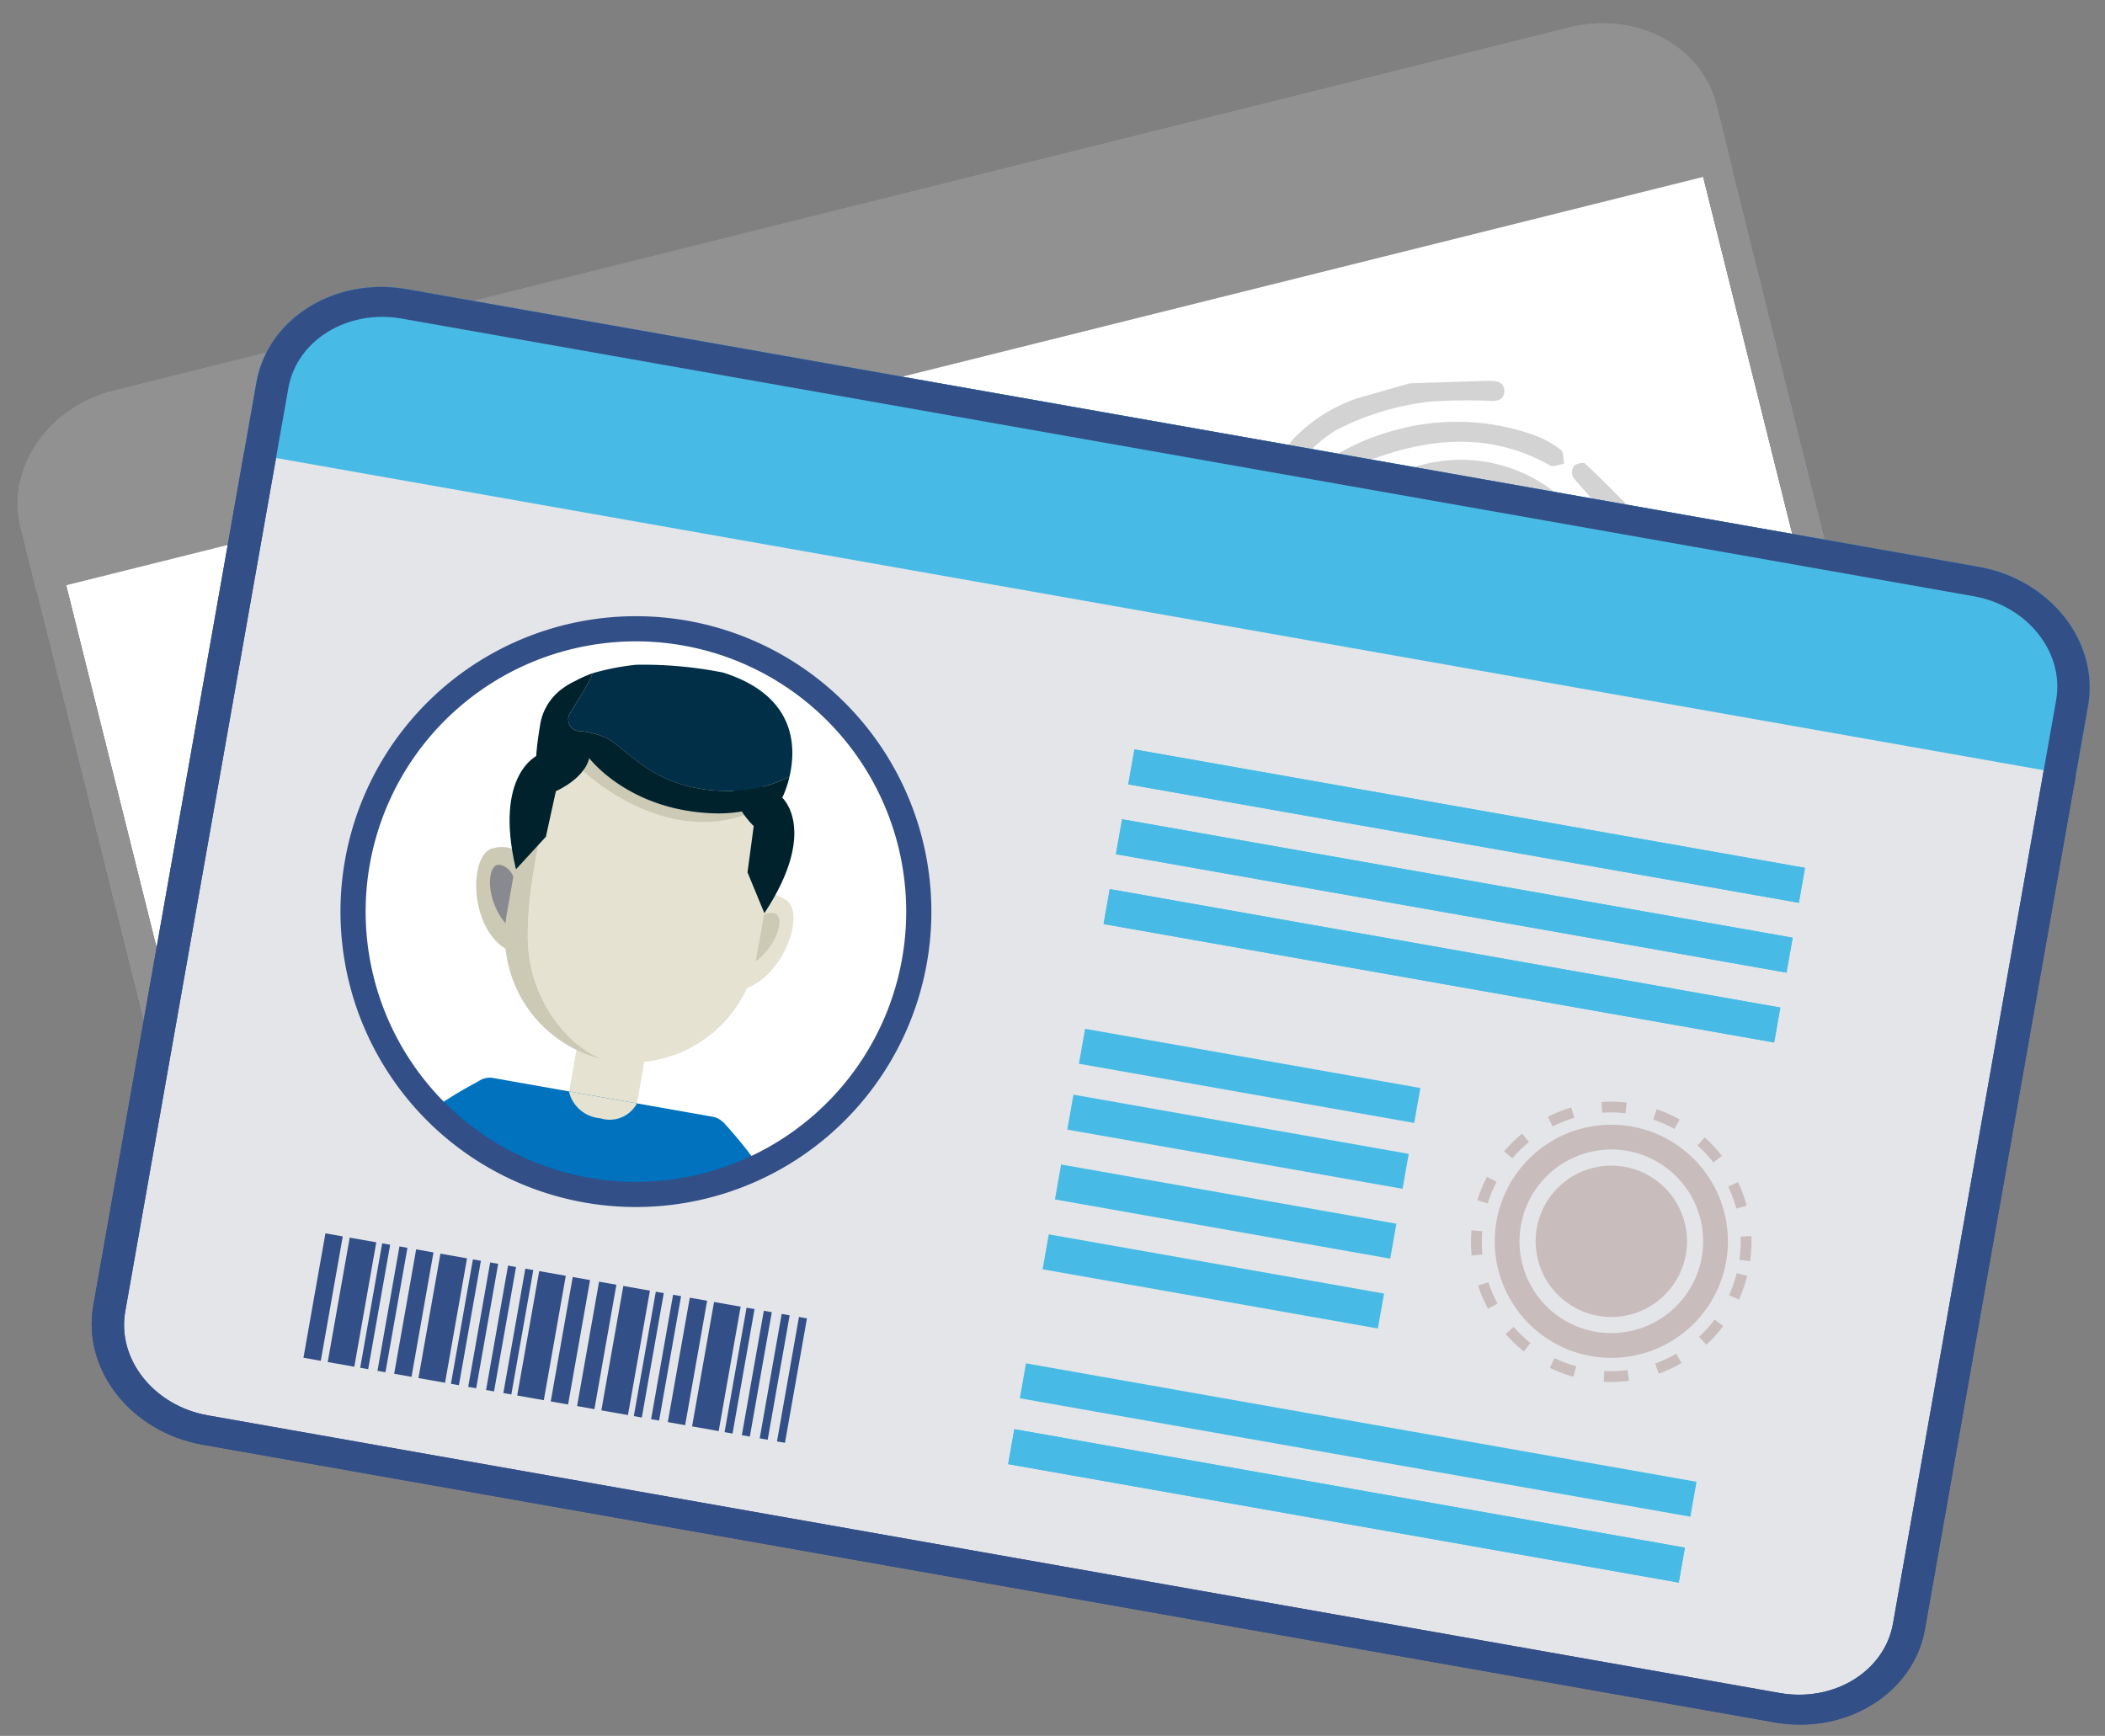 <svg xmlns="http://www.w3.org/2000/svg" xmlns:xlink="http://www.w3.org/1999/xlink" width="167.355" height="138.025" viewBox="0 0 167.355 138.025">
  <rect x="0" y="0" width="167.355" height="138.025" fill="#808080" stroke="none"/>
  <defs>
    <clipPath id="clip-path">
      <circle id="Elipse_21" data-name="Elipse 21" cx="22.483" cy="22.483" r="22.483" fill="#f4ebeb"/>
    </clipPath>
  </defs>
  <g id="Grupo_8832" data-name="Grupo 8832" transform="translate(-90.427 -211.859)">
    <g id="Grupo_8830" data-name="Grupo 8830">
      <g id="Grupo_8754" data-name="Grupo 8754" transform="matrix(0.97, -0.242, 0.242, 0.97, -1709.857, 436.316)">
        <g id="Grupo_8752" data-name="Grupo 8752" transform="translate(-344 -110)">
          <g id="Grupo_8669" data-name="Grupo 8669" transform="translate(2136.972 360.373)">
            <path id="Trazado_8920" data-name="Trazado 8920" d="M137.007,77.989c0,4.262-3.883,7.716-8.669,7.716H8.669C3.878,85.7,0,82.25,0,77.989V7.716C0,3.454,3.878,0,8.669,0H128.337c4.787,0,8.669,3.454,8.669,7.716Z" transform="translate(1.009 1.007)" fill="#fff"/>
            <path id="Trazado_8921" data-name="Trazado 8921" d="M129.166,87.719H9.858C4.421,87.719,0,83.767,0,78.907V8.812C0,3.952,4.421,0,9.858,0H129.166c5.437,0,9.858,3.952,9.858,8.812v70.1C139.024,83.767,134.6,87.719,129.166,87.719ZM9.858,2.23c-4.1,0-7.434,2.953-7.434,6.581v70.1c0,3.631,3.335,6.581,7.434,6.581H129.166c4.1,0,7.434-2.951,7.434-6.581V8.812c0-3.629-3.335-6.581-7.434-6.581Z" fill="#334f87"/>
          </g>
          <g id="Grupo_8745" data-name="Grupo 8745" transform="translate(2155.195 384.37)">
            <g id="Grupo_8696" data-name="Grupo 8696" transform="translate(0 25.207)">
              <rect id="Rectángulo_2229" data-name="Rectángulo 2229" width="50.449" height="2.651" transform="translate(0)" fill="#6fc5e2"/>
              <rect id="Rectángulo_2266" data-name="Rectángulo 2266" width="50.449" height="2.651" transform="translate(0 -5)" fill="#6fc5e2"/>
              <rect id="Rectángulo_2230" data-name="Rectángulo 2230" width="25.449" height="2.651" transform="translate(0 5.302)" fill="#6fc5e2"/>
              <rect id="Rectángulo_2231" data-name="Rectángulo 2231" width="25.449" height="2.651" transform="translate(0 10.604)" fill="#6fc5e2"/>
            </g>
            <g id="Grupo_8697" data-name="Grupo 8697" transform="translate(0 -1)">
              <rect id="Rectángulo_2232" data-name="Rectángulo 2232" width="50.897" height="2.651" transform="translate(0)" fill="#6fc5e2"/>
              <rect id="Rectángulo_2233" data-name="Rectángulo 2233" width="50.897" height="2.651" transform="translate(0 5.302)" fill="#6fc5e2"/>
              <rect id="Rectángulo_2234" data-name="Rectángulo 2234" width="50.897" height="2.651" transform="translate(0 10.604)" fill="#6fc5e2"/>
            </g>
          </g>
          <path id="Intersección_1" data-name="Intersección 1" d="M5.972,24.5V19.185c0-4.86,4.421-8.812,9.858-8.812H135.139c5.437,0,9.859,3.952,9.859,8.812V24.5Z" transform="translate(2131 350)" fill="#919191"/>
          <g id="Grupo_8747" data-name="Grupo 8747" transform="translate(2153.116 430.933)">
            <g id="Grupo_8715" data-name="Grupo 8715">
              <g id="Grupo_8703" data-name="Grupo 8703">
                <rect id="Rectángulo_2236" data-name="Rectángulo 2236" width="1.316" height="9.445" fill="#d3d3d3"/>
              </g>
              <g id="Grupo_8704" data-name="Grupo 8704" transform="translate(1.842 0)">
                <rect id="Rectángulo_2237" data-name="Rectángulo 2237" width="2.018" height="9.445" fill="#d3d3d3"/>
              </g>
              <g id="Grupo_8705" data-name="Grupo 8705" transform="translate(4.307 0)">
                <rect id="Rectángulo_2238" data-name="Rectángulo 2238" width="0.605" height="9.445" fill="#d3d3d3"/>
              </g>
              <g id="Grupo_8706" data-name="Grupo 8706" transform="translate(5.619 0)">
                <rect id="Rectángulo_2239" data-name="Rectángulo 2239" width="0.605" height="9.445" fill="#d3d3d3"/>
              </g>
              <g id="Grupo_8707" data-name="Grupo 8707" transform="translate(6.887 0)">
                <rect id="Rectángulo_2240" data-name="Rectángulo 2240" width="1.316" height="9.445" fill="#d3d3d3"/>
              </g>
              <g id="Grupo_8708" data-name="Grupo 8708" transform="translate(8.729 0)">
                <rect id="Rectángulo_2241" data-name="Rectángulo 2241" width="2.018" height="9.445" fill="#d3d3d3"/>
              </g>
              <g id="Grupo_8709" data-name="Grupo 8709" transform="translate(11.194 0)">
                <rect id="Rectángulo_2242" data-name="Rectángulo 2242" width="0.605" height="9.445" fill="#d3d3d3"/>
              </g>
              <g id="Grupo_8710" data-name="Grupo 8710" transform="translate(12.506 0)">
                <rect id="Rectángulo_2243" data-name="Rectángulo 2243" width="0.606" height="9.445" fill="#d3d3d3"/>
              </g>
              <g id="Grupo_8711" data-name="Grupo 8711" transform="translate(18.77 0)">
                <rect id="Rectángulo_2244" data-name="Rectángulo 2244" width="1.316" height="9.445" fill="#d3d3d3"/>
              </g>
              <g id="Grupo_8712" data-name="Grupo 8712" transform="translate(16.226 0)">
                <rect id="Rectángulo_2245" data-name="Rectángulo 2245" width="2.018" height="9.445" fill="#d3d3d3"/>
              </g>
              <g id="Grupo_8713" data-name="Grupo 8713" transform="translate(15.173 0)">
                <rect id="Rectángulo_2246" data-name="Rectángulo 2246" width="0.605" height="9.445" fill="#d3d3d3"/>
              </g>
              <g id="Grupo_8714" data-name="Grupo 8714" transform="translate(13.861 0)">
                <rect id="Rectángulo_2247" data-name="Rectángulo 2247" width="0.606" height="9.445" fill="#d3d3d3"/>
              </g>
            </g>
            <g id="Grupo_8726" data-name="Grupo 8726" transform="translate(20.77 0)">
              <g id="Grupo_8716" data-name="Grupo 8716">
                <rect id="Rectángulo_2248" data-name="Rectángulo 2248" width="1.316" height="9.445" fill="#d3d3d3"/>
              </g>
              <g id="Grupo_8717" data-name="Grupo 8717" transform="translate(1.842 0)">
                <rect id="Rectángulo_2249" data-name="Rectángulo 2249" width="2.018" height="9.445" fill="#d3d3d3"/>
              </g>
              <g id="Grupo_8718" data-name="Grupo 8718" transform="translate(4.307 0)">
                <rect id="Rectángulo_2250" data-name="Rectángulo 2250" width="0.606" height="9.445" fill="#d3d3d3"/>
              </g>
              <g id="Grupo_8719" data-name="Grupo 8719" transform="translate(5.619 0)">
                <rect id="Rectángulo_2251" data-name="Rectángulo 2251" width="0.605" height="9.445" fill="#d3d3d3"/>
              </g>
              <g id="Grupo_8720" data-name="Grupo 8720" transform="translate(6.887 0)">
                <rect id="Rectángulo_2252" data-name="Rectángulo 2252" width="1.316" height="9.445" fill="#d3d3d3"/>
              </g>
              <g id="Grupo_8721" data-name="Grupo 8721" transform="translate(8.729 0)">
                <rect id="Rectángulo_2253" data-name="Rectángulo 2253" width="2.018" height="9.445" fill="#d3d3d3"/>
              </g>
              <g id="Grupo_8722" data-name="Grupo 8722" transform="translate(11.194 0)">
                <rect id="Rectángulo_2254" data-name="Rectángulo 2254" width="0.606" height="9.445" fill="#d3d3d3"/>
              </g>
              <g id="Grupo_8723" data-name="Grupo 8723" transform="translate(12.506 0)">
                <rect id="Rectángulo_2255" data-name="Rectángulo 2255" width="0.605" height="9.445" fill="#d3d3d3"/>
              </g>
              <g id="Grupo_8724" data-name="Grupo 8724" transform="translate(15.173 0)">
                <rect id="Rectángulo_2256" data-name="Rectángulo 2256" width="0.605" height="9.445" fill="#d3d3d3"/>
              </g>
              <g id="Grupo_8725" data-name="Grupo 8725" transform="translate(13.861 0)">
                <rect id="Rectángulo_2257" data-name="Rectángulo 2257" width="0.606" height="9.445" fill="#d3d3d3"/>
              </g>
            </g>
          </g>
          <g id="Grupo_8826" data-name="Grupo 8826" transform="translate(2190.224 430.91)">
            <g id="Grupo_8715-2" data-name="Grupo 8715">
              <g id="Grupo_8703-2" data-name="Grupo 8703">
                <rect id="Rectángulo_2236-2" data-name="Rectángulo 2236" width="1.316" height="9.445" fill="#d3d3d3"/>
              </g>
              <g id="Grupo_8704-2" data-name="Grupo 8704" transform="translate(1.842 0)">
                <rect id="Rectángulo_2237-2" data-name="Rectángulo 2237" width="2.018" height="9.445" fill="#d3d3d3"/>
              </g>
              <g id="Grupo_8705-2" data-name="Grupo 8705" transform="translate(4.307 0)">
                <rect id="Rectángulo_2238-2" data-name="Rectángulo 2238" width="0.605" height="9.445" fill="#d3d3d3"/>
              </g>
              <g id="Grupo_8706-2" data-name="Grupo 8706" transform="translate(5.619 0)">
                <rect id="Rectángulo_2239-2" data-name="Rectángulo 2239" width="0.605" height="9.445" fill="#d3d3d3"/>
              </g>
              <g id="Grupo_8707-2" data-name="Grupo 8707" transform="translate(6.887 0)">
                <rect id="Rectángulo_2240-2" data-name="Rectángulo 2240" width="1.316" height="9.445" fill="#d3d3d3"/>
              </g>
              <g id="Grupo_8708-2" data-name="Grupo 8708" transform="translate(8.729 0)">
                <rect id="Rectángulo_2241-2" data-name="Rectángulo 2241" width="2.018" height="9.445" fill="#d3d3d3"/>
              </g>
              <g id="Grupo_8709-2" data-name="Grupo 8709" transform="translate(11.194 0)">
                <rect id="Rectángulo_2242-2" data-name="Rectángulo 2242" width="0.605" height="9.445" fill="#d3d3d3"/>
              </g>
              <g id="Grupo_8710-2" data-name="Grupo 8710" transform="translate(12.506 0)">
                <rect id="Rectángulo_2243-2" data-name="Rectángulo 2243" width="0.606" height="9.445" fill="#d3d3d3"/>
              </g>
              <g id="Grupo_8711-2" data-name="Grupo 8711" transform="translate(18.77 0)">
                <rect id="Rectángulo_2244-2" data-name="Rectángulo 2244" width="1.316" height="9.445" fill="#d3d3d3"/>
              </g>
              <g id="Grupo_8712-2" data-name="Grupo 8712" transform="translate(16.226 0)">
                <rect id="Rectángulo_2245-2" data-name="Rectángulo 2245" width="2.018" height="9.445" fill="#d3d3d3"/>
              </g>
              <g id="Grupo_8713-2" data-name="Grupo 8713" transform="translate(15.173 0)">
                <rect id="Rectángulo_2246-2" data-name="Rectángulo 2246" width="0.605" height="9.445" fill="#d3d3d3"/>
              </g>
              <g id="Grupo_8714-2" data-name="Grupo 8714" transform="translate(13.861 0)">
                <rect id="Rectángulo_2247-2" data-name="Rectángulo 2247" width="0.606" height="9.445" fill="#d3d3d3"/>
              </g>
            </g>
            <g id="Grupo_8726-2" data-name="Grupo 8726" transform="translate(20.77 0)">
              <g id="Grupo_8716-2" data-name="Grupo 8716">
                <rect id="Rectángulo_2248-2" data-name="Rectángulo 2248" width="1.316" height="9.445" fill="#d3d3d3"/>
              </g>
              <g id="Grupo_8717-2" data-name="Grupo 8717" transform="translate(1.842 0)">
                <rect id="Rectángulo_2249-2" data-name="Rectángulo 2249" width="2.018" height="9.445" fill="#d3d3d3"/>
              </g>
              <g id="Grupo_8718-2" data-name="Grupo 8718" transform="translate(4.307 0)">
                <rect id="Rectángulo_2250-2" data-name="Rectángulo 2250" width="0.606" height="9.445" fill="#d3d3d3"/>
              </g>
              <g id="Grupo_8719-2" data-name="Grupo 8719" transform="translate(5.619 0)">
                <rect id="Rectángulo_2251-2" data-name="Rectángulo 2251" width="0.605" height="9.445" fill="#d3d3d3"/>
              </g>
              <g id="Grupo_8720-2" data-name="Grupo 8720" transform="translate(6.887 0)">
                <rect id="Rectángulo_2252-2" data-name="Rectángulo 2252" width="1.316" height="9.445" fill="#d3d3d3"/>
              </g>
              <g id="Grupo_8721-2" data-name="Grupo 8721" transform="translate(8.729 0)">
                <rect id="Rectángulo_2253-2" data-name="Rectángulo 2253" width="2.018" height="9.445" fill="#d3d3d3"/>
              </g>
              <g id="Grupo_8722-2" data-name="Grupo 8722" transform="translate(11.194 0)">
                <rect id="Rectángulo_2254-2" data-name="Rectángulo 2254" width="0.606" height="9.445" fill="#d3d3d3"/>
              </g>
              <g id="Grupo_8723-2" data-name="Grupo 8723" transform="translate(12.506 0)">
                <rect id="Rectángulo_2255-2" data-name="Rectángulo 2255" width="0.605" height="9.445" fill="#d3d3d3"/>
              </g>
              <g id="Grupo_8724-2" data-name="Grupo 8724" transform="translate(15.173 0)">
                <rect id="Rectángulo_2256-2" data-name="Rectángulo 2256" width="0.605" height="9.445" fill="#d3d3d3"/>
              </g>
              <g id="Grupo_8725-2" data-name="Grupo 8725" transform="translate(13.861 0)">
                <rect id="Rectángulo_2257-2" data-name="Rectángulo 2257" width="0.606" height="9.445" fill="#d3d3d3"/>
              </g>
            </g>
          </g>
          <g id="Grupo_8827" data-name="Grupo 8827" transform="translate(2227.332 430.886)">
            <g id="Grupo_8715-3" data-name="Grupo 8715">
              <g id="Grupo_8703-3" data-name="Grupo 8703">
                <rect id="Rectángulo_2236-3" data-name="Rectángulo 2236" width="1.316" height="9.445" fill="#d3d3d3"/>
              </g>
              <g id="Grupo_8704-3" data-name="Grupo 8704" transform="translate(1.842 0)">
                <rect id="Rectángulo_2237-3" data-name="Rectángulo 2237" width="2.018" height="9.445" fill="#d3d3d3"/>
              </g>
              <g id="Grupo_8705-3" data-name="Grupo 8705" transform="translate(4.307 0)">
                <rect id="Rectángulo_2238-3" data-name="Rectángulo 2238" width="0.605" height="9.445" fill="#d3d3d3"/>
              </g>
              <g id="Grupo_8706-3" data-name="Grupo 8706" transform="translate(5.619 0)">
                <rect id="Rectángulo_2239-3" data-name="Rectángulo 2239" width="0.605" height="9.445" fill="#d3d3d3"/>
              </g>
              <g id="Grupo_8707-3" data-name="Grupo 8707" transform="translate(6.887 0)">
                <rect id="Rectángulo_2240-3" data-name="Rectángulo 2240" width="1.316" height="9.445" fill="#d3d3d3"/>
              </g>
              <g id="Grupo_8708-3" data-name="Grupo 8708" transform="translate(8.729 0)">
                <rect id="Rectángulo_2241-3" data-name="Rectángulo 2241" width="2.018" height="9.445" fill="#d3d3d3"/>
              </g>
              <g id="Grupo_8709-3" data-name="Grupo 8709" transform="translate(11.194 0)">
                <rect id="Rectángulo_2242-3" data-name="Rectángulo 2242" width="0.605" height="9.445" fill="#d3d3d3"/>
              </g>
              <g id="Grupo_8710-3" data-name="Grupo 8710" transform="translate(12.506 0)">
                <rect id="Rectángulo_2243-3" data-name="Rectángulo 2243" width="0.606" height="9.445" fill="#d3d3d3"/>
              </g>
              <g id="Grupo_8711-3" data-name="Grupo 8711" transform="translate(18.77 0)">
                <rect id="Rectángulo_2244-3" data-name="Rectángulo 2244" width="1.316" height="9.445" fill="#d3d3d3"/>
              </g>
              <g id="Grupo_8712-3" data-name="Grupo 8712" transform="translate(16.226 0)">
                <rect id="Rectángulo_2245-3" data-name="Rectángulo 2245" width="2.018" height="9.445" fill="#d3d3d3"/>
              </g>
              <g id="Grupo_8713-3" data-name="Grupo 8713" transform="translate(15.173 0)">
                <rect id="Rectángulo_2246-3" data-name="Rectángulo 2246" width="0.605" height="9.445" fill="#d3d3d3"/>
              </g>
              <g id="Grupo_8714-3" data-name="Grupo 8714" transform="translate(13.861 0)">
                <rect id="Rectángulo_2247-3" data-name="Rectángulo 2247" width="0.606" height="9.445" fill="#d3d3d3"/>
              </g>
            </g>
            <g id="Grupo_8726-3" data-name="Grupo 8726" transform="translate(20.77 0)">
              <g id="Grupo_8716-3" data-name="Grupo 8716">
                <rect id="Rectángulo_2248-3" data-name="Rectángulo 2248" width="1.316" height="9.445" fill="#d3d3d3"/>
              </g>
              <g id="Grupo_8717-3" data-name="Grupo 8717" transform="translate(1.842 0)">
                <rect id="Rectángulo_2249-3" data-name="Rectángulo 2249" width="2.018" height="9.445" fill="#d3d3d3"/>
              </g>
              <g id="Grupo_8718-3" data-name="Grupo 8718" transform="translate(4.307 0)">
                <rect id="Rectángulo_2250-3" data-name="Rectángulo 2250" width="0.606" height="9.445" fill="#d3d3d3"/>
              </g>
              <g id="Grupo_8719-3" data-name="Grupo 8719" transform="translate(5.619 0)">
                <rect id="Rectángulo_2251-3" data-name="Rectángulo 2251" width="0.605" height="9.445" fill="#d3d3d3"/>
              </g>
              <g id="Grupo_8720-3" data-name="Grupo 8720" transform="translate(6.887 0)">
                <rect id="Rectángulo_2252-3" data-name="Rectángulo 2252" width="1.316" height="9.445" fill="#d3d3d3"/>
              </g>
              <g id="Grupo_8721-3" data-name="Grupo 8721" transform="translate(8.729 0)">
                <rect id="Rectángulo_2253-3" data-name="Rectángulo 2253" width="2.018" height="9.445" fill="#d3d3d3"/>
              </g>
              <g id="Grupo_8722-3" data-name="Grupo 8722" transform="translate(11.194 0)">
                <rect id="Rectángulo_2254-3" data-name="Rectángulo 2254" width="0.606" height="9.445" fill="#d3d3d3"/>
              </g>
              <g id="Grupo_8723-3" data-name="Grupo 8723" transform="translate(12.506 0)">
                <rect id="Rectángulo_2255-3" data-name="Rectángulo 2255" width="0.605" height="9.445" fill="#d3d3d3"/>
              </g>
              <g id="Grupo_8724-3" data-name="Grupo 8724" transform="translate(15.173 0)">
                <rect id="Rectángulo_2256-3" data-name="Rectángulo 2256" width="0.605" height="9.445" fill="#d3d3d3"/>
              </g>
              <g id="Grupo_8725-3" data-name="Grupo 8725" transform="translate(13.861 0)">
                <rect id="Rectángulo_2257-3" data-name="Rectángulo 2257" width="0.606" height="9.445" fill="#d3d3d3"/>
              </g>
            </g>
          </g>
        </g>
        <path id="Trazado_8990" data-name="Trazado 8990" d="M129.166,87.719H9.858C4.421,87.719,0,83.767,0,78.907V8.812C0,3.952,4.421,0,9.858,0H129.166c5.437,0,9.858,3.952,9.858,8.812v70.1C139.024,83.767,134.6,87.719,129.166,87.719ZM9.858,2.23c-4.1,0-7.434,2.953-7.434,6.581v70.1c0,3.631,3.335,6.581,7.434,6.581H129.166c4.1,0,7.434-2.951,7.434-6.581V8.812c0-3.629-3.335-6.581-7.434-6.581Z" transform="translate(1792.972 250.373)" fill="#919191"/>
      </g>
      <g id="Grupo_8828" data-name="Grupo 8828" transform="translate(408.738 -120.926) rotate(-16)">
        <path id="Trazado_9138" data-name="Trazado 9138" d="M-275.093,292.345q3.071.772,6.142,1.547c.11.028.215.078.323.115.516.179.776.54.585,1.062s-.607.583-1.131.428a44.4,44.4,0,0,0-4.709-1.3,21.543,21.543,0,0,0-7.88.123,11.549,11.549,0,0,0-2.526,1.06c-.552.255-1.072.39-1.371-.295-.287-.656.224-.886.686-1.165a12.677,12.677,0,0,1,5.568-1.576Z" transform="translate(-23.291 0)" fill="#d3d3d3"/>
        <path id="Trazado_9139" data-name="Trazado 9139" d="M-247.45,486.5c-.179-.328-.559-.7-.5-.976A20.115,20.115,0,0,1-246.9,481.5c.6-1.4,1.7-1.7,3.15-1.224a5.231,5.231,0,0,1,2.7,2.018,5.445,5.445,0,0,1,.774,1.124,1.488,1.488,0,0,1,.018,1.19c-.368.457-.881.253-1.235-.183-.4-.488-.764-1-1.169-1.484a5.526,5.526,0,0,0-.79-.785c-1.077-.853-1.848-.678-2.3.6-.3.854-.415,1.774-.663,2.65a6.961,6.961,0,0,1-.519,1.093Z" transform="translate(-54.558 -155.337)" fill="#d3d3d3"/>
        <path id="Trazado_9140" data-name="Trazado 9140" d="M-295.547,349.19c3.222.2,6.5,2.378,8.361,6.649a2.9,2.9,0,0,0,.738,1.015c1.373,1.178,2.778,2.318,4.175,3.467.444.365.9.771.433,1.357-.5.628-1.012.257-1.48-.13-.952-.786-1.91-1.565-2.86-2.353a10.163,10.163,0,0,1-2.934-3.593,8.766,8.766,0,0,0-11.029-4.314,8.861,8.861,0,0,0-5.423,10.617,8.4,8.4,0,0,1,.162,4.666,5.3,5.3,0,0,1-3.439,3.58.8.8,0,0,1-1.145-.414c-.217-.51.068-.839.561-1.07a4.162,4.162,0,0,0,2.532-5.344,12.121,12.121,0,0,1-.081-6.942C-305.575,352.043-301.388,349-295.547,349.19Z" transform="translate(-3.17 -47.031)" fill="#d3d3d3"/>
        <path id="Trazado_9141" data-name="Trazado 9141" d="M-284.2,367.094a7.322,7.322,0,0,1,6.711,4.607,7.578,7.578,0,0,0,2.1,3.088c1.606,1.434,3.252,2.823,4.881,4.23.217.188.539.332.63.567a1.2,1.2,0,0,1,.014.978.982.982,0,0,1-.943.18,10.568,10.568,0,0,1-1.71-1.3c-1.591-1.407-3.224-2.776-4.708-4.29a7.789,7.789,0,0,1-1.584-2.6,5.777,5.777,0,0,0-6.885-3.594,5.819,5.819,0,0,0-4.014,6.652,24.006,24.006,0,0,1,.755,7.245c-.3,3.15-2.248,4.521-4.709,5.224a1.05,1.05,0,0,1-.921-.476,1.167,1.167,0,0,1,.419-.958,4.818,4.818,0,0,1,1.177-.5,3.922,3.922,0,0,0,2.461-3.544,20.5,20.5,0,0,0-.665-6.222,7.376,7.376,0,0,1,5.132-8.963C-285.449,367.262-284.816,367.2-284.2,367.094Z" transform="translate(-15.966 -61.853)" fill="#d3d3d3"/>
        <path id="Trazado_9142" data-name="Trazado 9142" d="M-252.819,387.3a3.639,3.639,0,0,1,3.256,2.346,12.743,12.743,0,0,0,3.3,4.673c1.764,1.644,3.615,3.193,5.428,4.784.193.169.51.328.539.524.047.325-.014.915-.173.969a1.4,1.4,0,0,1-1.146-.112c-1.633-1.313-3.276-2.627-4.788-4.075a41.75,41.75,0,0,1-3.482-3.92,7.18,7.18,0,0,1-.958-1.909,2.477,2.477,0,0,0-3.169-1.728,2.448,2.448,0,0,0-1.423,3.378,13.851,13.851,0,0,0,3.54,5.54c2.308,2.235,4.763,4.316,7.133,6.488a1.516,1.516,0,0,1,.518.974c-.013.677-.778.856-1.438.293-2.138-1.829-4.3-3.634-6.344-5.566a18.216,18.216,0,0,1-4.913-7.185A4.071,4.071,0,0,1-252.819,387.3Z" transform="translate(-46.914 -78.573)" fill="#d3d3d3"/>
        <path id="Trazado_9143" data-name="Trazado 9143" d="M-299.987,330.073a12.092,12.092,0,0,1,10.869,5.835c.61.938,1.141,1.939,1.835,2.809.574.72,1.363,1.264,2,1.942.229.245.487.783.375.954-.173.266-.759.55-.982.441a5.413,5.413,0,0,1-1.858-1.313,39.866,39.866,0,0,1-2.422-3.552,11.059,11.059,0,0,0-7.125-5.277,12.31,12.31,0,0,0-14.824,9.849,13.652,13.652,0,0,0-.16,1.8c-.026.543-.174,1.031-.791,1.018-.643-.014-.841-.5-.819-1.092a13.433,13.433,0,0,1,2.172-7.065A13.559,13.559,0,0,1-299.987,330.073Z" transform="translate(0 -31.218)" fill="#d3d3d3"/>
        <path id="Trazado_9144" data-name="Trazado 9144" d="M-296.589,311.262a18.278,18.278,0,0,1,10.535,3.5,7.952,7.952,0,0,1,1.627,1.641c.171.233-.031.742-.063,1.125-.38-.055-.9.033-1.12-.185-3.634-3.679-8.153-4.7-13.1-4.384a13.1,13.1,0,0,0-7.467,2.776,10.808,10.808,0,0,0-1.5,1.525c-.348.413-.728.611-1.186.318-.531-.34-.44-.841-.115-1.276a12.178,12.178,0,0,1,5.713-3.978A18.636,18.636,0,0,1-296.589,311.262Z" transform="translate(-3.847 -15.653)" fill="#d3d3d3"/>
        <path id="Trazado_9145" data-name="Trazado 9145" d="M-226.48,417.38c-.006.816-.7,1.221-1.229.8-3.29-2.623-6.869-4.95-9.246-8.545a17.254,17.254,0,0,1-1.518-3.158,1.019,1.019,0,0,1,.434-.916,1.054,1.054,0,0,1,.967.371c1.481,4.164,4.846,6.657,8.105,9.247.673.535,1.372,1.039,2.031,1.59A2.768,2.768,0,0,1-226.48,417.38Z" transform="translate(-62.392 -93.669)" fill="#d3d3d3"/>
        <path id="Trazado_9146" data-name="Trazado 9146" d="M-270.777,453.909a9.693,9.693,0,0,1-1.992,5.905,6.781,6.781,0,0,1-1.967,1.453,1.036,1.036,0,0,1-.961-.364,1.035,1.035,0,0,1,.314-.978c1.88-.956,2.5-2.693,2.847-4.553a9.1,9.1,0,0,0-.013-2.55c-.058-.569-.006-1.008.6-1.122s.883.311.984.835C-270.87,453.042-270.824,453.556-270.777,453.909Z" transform="translate(-31.577 -131.847)" fill="#d3d3d3"/>
        <path id="Trazado_9147" data-name="Trazado 9147" d="M-160.066,353.569a3.21,3.21,0,0,1-.963.4,1.089,1.089,0,0,1-.867-.319,37.125,37.125,0,0,1-1.687-3.361.934.934,0,0,1,.281-.859c.215-.145.814-.129.909.024C-161.648,350.656-160.985,351.912-160.066,353.569Z" transform="translate(-124.354 -47.15)" fill="#d3d3d3"/>
        <path id="Trazado_9148" data-name="Trazado 9148" d="M-312.927,422.089c.407.425.71.614.823.882.309.735.541,1.5.8,2.26.159.469.079.94-.424,1.04a1.126,1.126,0,0,1-.986-.356,13.1,13.1,0,0,1-.87-2.678C-313.643,422.967-313.236,422.6-312.927,422.089Z" transform="translate(-0.248 -107.36)" fill="#d3d3d3"/>
      </g>
      <g id="Grupo_8829" data-name="Grupo 8829" transform="matrix(0.891, -0.454, 0.454, 0.891, 2134.021, -111.576)">
        <path id="Trazado_9149" data-name="Trazado 9149" d="M-1705.273-415.946a1.1,1.1,0,0,1,.248-.1c.383-.051.766-.112,1.152-.131,1.534-.075,3.07-.135,4.6-.2,1.785-.08,3.57-.174,5.356-.243,1.628-.062,3.257-.09,4.885-.148,1.8-.064,3.593-.145,5.389-.217,1.2-.048,2.406-.1,3.61-.141,1.334-.043,2.669-.073,4-.108a.328.328,0,0,0,.325-.176,1.213,1.213,0,0,1,.54-.527c.089-.051.179-.1.264-.163.106-.073.1-.152.011-.241-.172-.164-.187-.276-.044-.462a2,2,0,0,1,.28-.271c.073-.064.16-.113.234-.178.155-.134.147-.218-.027-.328-.073-.046-.152-.085-.229-.126a.346.346,0,0,1-.213-.322c0-.143-.08-.188-.2-.158-.238.058-.472.127-.708.191-.1.029-.211.055-.314.089a.36.36,0,0,1-.449-.137c-.166-.257-.35-.252-.611-.139a4.84,4.84,0,0,1-1.48.384c-.176.016-.356-.017-.534-.012a1.762,1.762,0,0,0-.429.053c-.261.074-.511.187-.773.254a.838.838,0,0,1-.707-.1.62.62,0,0,0-.508-.037,3.23,3.23,0,0,1-1.328.037,1.272,1.272,0,0,0-.5.076c-.3.074-.605.165-.91.24-.131.032-.2-.02-.2-.171-.006-.275-.075-.323-.346-.271-.566.108-1.13.233-1.7.321a4.359,4.359,0,0,1-.848.018c-.256-.011-.333-.121-.311-.374.024-.271.015-.283-.244-.338-.175-.037-.353-.065-.527-.111a.415.415,0,0,0-.406.107,4.775,4.775,0,0,1-.4.361c-.3.209-.6.411-.914.591a.419.419,0,0,1-.5-.116c-.079-.083-.026-.143.03-.194a6.293,6.293,0,0,1,.5-.425c.25-.183.515-.346.772-.519a.787.787,0,0,0,.36-.422.831.831,0,0,1,.252-.31c.095-.088.173-.045.2.076a1.713,1.713,0,0,1,.03.292.226.226,0,0,0,.226.246,5.281,5.281,0,0,0,1.917-.052,2.741,2.741,0,0,0,.936-.266c.092-.059.193.024.188.145a.351.351,0,0,1-.2.279c-.241.161-.472.337-.708.506l.026.061a10.454,10.454,0,0,0,1.074-.146c.533-.126,1.056-.3,1.582-.452.177-.052.351-.115.53-.159.047-.012.107.024.161.037-.02.058-.022.14-.062.169-.194.139-.4.266-.6.391-.146.09-.3.171-.448.257l.014.051a.745.745,0,0,0,.219-.04c.235-.123.468-.252.693-.393.175-.109.335-.243.508-.355a.435.435,0,0,1,.168-.026.538.538,0,0,1,.017.168c-.034.151-.081.3-.132.482a2,2,0,0,0,.336-.029c.624-.169,1.248-.342,1.869-.522a2.475,2.475,0,0,1,1.012-.127.327.327,0,0,0,.213-.092c.178-.152.341-.321.517-.475.082-.071.189-.2.286-.109a.4.4,0,0,1,.046.344,1.282,1.282,0,0,1-.264.405,5.072,5.072,0,0,1-.409.374l.032.061a1.529,1.529,0,0,0,.359-.021c.556-.168,1.111-.341,1.661-.529a2.925,2.925,0,0,1,1.127-.134.524.524,0,0,1,.124.045c-.122.269-.468.322-.58.62a.83.83,0,0,0,.118-.014c.566-.175,1.132-.351,1.7-.524.041-.012.119-.012.13.009a.177.177,0,0,1,0,.148c-.046.078-.118.141-.173.215-.109.149-.07.242.109.27a.457.457,0,0,1,.319.67,1.746,1.746,0,0,1-.327.383.562.562,0,0,0-.2.6.329.329,0,0,1-.166.388c-.168.111-.338.219-.5.335a1.208,1.208,0,0,0-.152.152l.017.051a1.787,1.787,0,0,0,.3.038c.376-.012.751-.034,1.126-.052a.446.446,0,0,1,.162,0c.064.023.173.08.169.1a.356.356,0,0,1-.12.22.622.622,0,0,1-.283.061c-.206.014-.414.018-.621.024a.461.461,0,0,0-.364.188,1.246,1.246,0,0,1-.525.449c-.106.04-.182.161-.3.271.216.071.239.228.3.383a1.848,1.848,0,0,0,.319.418c-.135.121-.286.267-.45.4a.55.55,0,0,0-.212.592.7.7,0,0,1-.1.549,6.443,6.443,0,0,1-.61.844c-.726.782-1.474,1.545-2.217,2.311a1.058,1.058,0,0,1-.355.231l.242-.356-.35.043-.031-.041a1.73,1.73,0,0,1,.2-.212,13.794,13.794,0,0,0,2.42-2.511,1.93,1.93,0,0,0,.406-1.085,1.188,1.188,0,0,1,.2-.484c.07-.118.143-.211.07-.357a.189.189,0,0,1,.036-.168c.092-.1.062-.16-.04-.217-.274-.154-.31-.375-.076-.591a2.727,2.727,0,0,1,.384-.239,1.057,1.057,0,0,0,.132-.121c-.048-.034-.093-.093-.144-.1a4.46,4.46,0,0,0-.57-.03c-2.321.051-4.643.069-6.961.168-3.577.153-7.152.319-10.732.369-1.624.023-3.243.133-4.864.237a54.594,54.594,0,0,1-6.353.152c-.052,0-.1-.009-.154-.014Zm18.755-4.208-.017-.049a3.546,3.546,0,0,0-.459.109,1,1,0,0,0-.275.19.133.133,0,0,0-.014.117.106.106,0,0,0,.092.041A1,1,0,0,0-1686.518-420.153Zm-2.651-.088c-.266-.05-.838.425-.928.746A4.339,4.339,0,0,0-1689.17-420.241Zm9.269.245.017.039.489-.2-.03-.069A.937.937,0,0,0-1679.9-420Z" transform="translate(-232.874 -119.816)" fill="#d3d3d3"/>
        <path id="Trazado_9150" data-name="Trazado 9150" d="M-1648.557-456.1c.205-.039.41-.089.617-.115a5.552,5.552,0,0,1,.683-.05c.208,0,.252.09.171.283-.034.082-.054.169-.1.306a2.16,2.16,0,0,1,.237-.088c.6-.134,1.208-.272,1.816-.392a.961.961,0,0,1,.338.062c-.04.1-.074.2-.12.3-.038.08-.09.154-.136.23l.025.049a1.608,1.608,0,0,0,.292-.027c.645-.179,1.287-.366,1.931-.546a1.6,1.6,0,0,1,.336-.058c.163-.009.235.088.173.24a2.122,2.122,0,0,1-.184.3.782.782,0,0,0,.532-.094c.382-.158.761-.324,1.142-.484.074-.031.153-.052.229-.078l.05.029-.177.517c-.01-.029-.008-.018,0-.009l.143.213a.97.97,0,0,1-.246.09.481.481,0,0,1-.441-.161c-.035-.041-.155-.042-.222-.019-.221.077-.431.181-.652.259a3.845,3.845,0,0,1-.579.163c-.235.044-.337-.052-.346-.285-.007-.2-.032-.213-.229-.162-.574.148-1.146.3-1.721.445a1.189,1.189,0,0,1-.339.04.244.244,0,0,1-.185-.1c-.024-.051.017-.139.044-.2.015-.037.064-.059.089-.094a1.564,1.564,0,0,0,.083-.149.514.514,0,0,0-.174-.061,1.872,1.872,0,0,0-.453.05c-.563.164-1.122.343-1.684.513a2.384,2.384,0,0,1-.458.094c.073-.359.392-.548.542-.881a3.014,3.014,0,0,0-.421,0c-.36.054-.717.12-1.074.19-.042.008-.082.069-.109.114a1.281,1.281,0,0,1-.152.274,1.787,1.787,0,0,1-.792.438,1.012,1.012,0,0,1-.245,0l-.02-.044a1.572,1.572,0,0,1,.181-.219c.577-.49,1.158-.975,1.737-1.461l.559-.469-.031-.047a1.08,1.08,0,0,0-.153.084q-.746.57-1.489,1.144a2.809,2.809,0,0,1-.252.18.129.129,0,0,1-.117.006.142.142,0,0,1-.043-.124.758.758,0,0,1,.182-.3q1.73-1.259,3.475-2.5a1.553,1.553,0,0,1,.382-.18c.049-.017.117.018.177.03-.024.05-.036.115-.075.146-.147.12-.314.218-.455.346q-1.089.988-2.167,1.989a1.665,1.665,0,0,0-.164.209Z" transform="translate(-286.011 -83.414)" fill="#d3d3d3"/>
        <path id="Trazado_9151" data-name="Trazado 9151" d="M-1940.287-410.849a.377.377,0,0,1-.479.179c-.125-.037-.249-.078-.371-.124a.287.287,0,0,0-.348.095c-.611.688-1.23,1.37-1.837,2.061-.554.63-1.093,1.273-1.646,1.9a2.779,2.779,0,0,1-.429.375.374.374,0,0,1-.471.017.352.352,0,0,1-.123-.424c.149-.443.294-.888.466-1.322q.411-1.039.855-2.065a2.155,2.155,0,0,1,.679-.9,2.012,2.012,0,0,1,1.289-.333,8.326,8.326,0,0,1,1.1.131.219.219,0,0,0,.23-.066q.75-.872,1.5-1.743c.028-.033.048-.08.083-.1a1.284,1.284,0,0,1,.192-.073c.015.078.07.18.039.229a4.972,4.972,0,0,1-.42.581c-.3.355-.613.694-.91,1.049-.193.231-.172.279.118.367.088.027.181.041.268.071A2.331,2.331,0,0,1-1940.287-410.849Zm-1.556-.091a.95.95,0,0,0-.205-.046c-.439.01-.882,0-1.317.049a.958.958,0,0,0-.814.574c-.313.693-.66,1.372-.951,2.073a9.776,9.776,0,0,0-.378,1.279.868.868,0,0,0,.037.306.947.947,0,0,0,.263-.136c.225-.229.444-.465.647-.713q1.293-1.579,2.574-3.167A2.59,2.59,0,0,0-1941.844-410.94Z" transform="translate(0 -127.562)" fill="#d3d3d3"/>
        <path id="Trazado_9152" data-name="Trazado 9152" d="M-1296.543-541.885a3.335,3.335,0,0,1,.339-.22c.848-.42,1.7-.83,2.548-1.252a4.224,4.224,0,0,0,1.192-.82,1.168,1.168,0,0,0,.23-.332c.089-.206-.032-.364-.256-.341a1.161,1.161,0,0,0-.376.1,18.366,18.366,0,0,0-4.122,2.491c-1.023.873-2.006,1.793-3.013,2.685a5.372,5.372,0,0,1-.665.5.818.818,0,0,1-.318.046,1.164,1.164,0,0,1,.145-.264,33.769,33.769,0,0,1,3.252-2.951,18.721,18.721,0,0,1,3.294-2.136c.536-.271,1.115-.457,1.675-.681a.649.649,0,0,1,.648.088c.182.126.214.193.122.395a2.018,2.018,0,0,1-.861.955c-.724.4-1.451.793-2.189,1.167-.45.228-.922.416-1.385.617a1.1,1.1,0,0,1-.22.047Z" transform="translate(-623.943 0)" fill="#d3d3d3"/>
        <path id="Trazado_9153" data-name="Trazado 9153" d="M-1438.325-435.5a.264.264,0,0,1,.171-.273.161.161,0,0,1,.228.116c.045.132.1.259.146.391.019.062.04.162.009.191a.253.253,0,0,1-.2.04A.468.468,0,0,1-1438.325-435.5Z" transform="translate(-491.094 -105.757)" fill="#d3d3d3"/>
        <path id="Trazado_9154" data-name="Trazado 9154" d="M-1728.323-342.1c0,.187-.153.4-.253.368a.27.27,0,0,1-.149-.187c-.023-.141.118-.313.234-.293C-1728.421-342.2-1728.36-342.128-1728.323-342.1Z" transform="translate(-210.186 -196.267)" fill="#d3d3d3"/>
      </g>
    </g>
    <g id="Grupo_8753" data-name="Grupo 8753" transform="matrix(0.985, 0.174, -0.174, 0.985, -1610.067, -325.565)">
      <g id="Grupo_8752-2" data-name="Grupo 8752" transform="translate(1792.972 250.373)">
        <g id="Grupo_8669-2" data-name="Grupo 8669" transform="translate(0 0)">
          <path id="Trazado_8920-2" data-name="Trazado 8920" d="M145.692,82.933c0,4.532-4.129,8.205-9.219,8.205H9.219C4.124,91.138,0,87.465,0,82.933V8.205C0,3.673,4.124,0,9.219,0H136.473c5.09,0,9.219,3.673,9.219,8.205Z" transform="translate(1.073 1.071)" fill="#e3e5e8"/>
          <path id="Trazado_8921-2" data-name="Trazado 8921" d="M137.355,93.28H10.483C4.7,93.28,0,89.077,0,83.909V9.37C0,4.2,4.7,0,10.483,0H137.355c5.781,0,10.483,4.2,10.483,9.37V83.909C147.838,89.077,143.137,93.28,137.355,93.28ZM10.483,2.372c-4.358,0-7.905,3.14-7.905,7V83.909c0,3.861,3.547,7,7.905,7H137.355c4.359,0,7.905-3.138,7.905-7V9.37c0-3.859-3.547-7-7.905-7Z" transform="translate(0 0)" fill="#334f87"/>
        </g>
        <g id="Grupo_8744" data-name="Grupo 8744" transform="translate(14.539 23.073)">
          <g id="Grupo_8737" data-name="Grupo 8737" transform="translate(0 0)">
            <path id="Trazado_8987" data-name="Trazado 8987" d="M22.483,0A22.483,22.483,0,1,1,0,22.483,22.483,22.483,0,0,1,22.483,0Z" transform="translate(0 0)" fill="#fff" stroke="#002f62" stroke-width="1"/>
            <g id="Grupo_8736" data-name="Grupo 8736" transform="translate(0 0)" clip-path="url(#clip-path)">
              <g id="Grupo_8735" data-name="Grupo 8735" transform="translate(0.622 2.566)">
                <rect id="Rectángulo_2258" data-name="Rectángulo 2258" width="5.473" height="5.473" transform="translate(19.119 30.199)" fill="#e5e2d1"/>
                <g id="Grupo_8729" data-name="Grupo 8729" transform="translate(30.333 16.714)">
                  <path id="Trazado_8965" data-name="Trazado 8965" d="M.014.845A2.619,2.619,0,0,1,3.03.185C5.093.845,3.822,7.532,0,8.109Z" transform="translate(0 0)" fill="#e5e2d1"/>
                  <path id="Trazado_8966" data-name="Trazado 8966" d="M0,1.172S.487-.047,1.511,0,2.193,3.024,0,4.681Z" transform="translate(0.87 1.43)" fill="#ccc9b5"/>
                </g>
                <g id="Grupo_8730" data-name="Grupo 8730" transform="translate(8.9 16.714)">
                  <path id="Trazado_8967" data-name="Trazado 8967" d="M4,.845A2.619,2.619,0,0,0,.982.185C-1.081.845.19,7.532,4.011,8.109Z" transform="translate(0 0)" fill="#ccc9b5"/>
                  <path id="Trazado_8968" data-name="Trazado 8968" d="M2.063,1.172S1.576-.047.552,0-.13,3.024,2.063,4.681Z" transform="translate(1.078 1.43)" fill="#898a8f"/>
                </g>
                <g id="Grupo_8731" data-name="Grupo 8731" transform="translate(11.783 3.417)">
                  <path id="Trazado_8969" data-name="Trazado 8969" d="M.564.016Q.279.016,0,0A2.449,2.449,0,0,0,.564.016Z" transform="translate(9.509 28.516)" fill="none"/>
                  <path id="Trazado_8970" data-name="Trazado 8970" d="M8.568,0h0A10.065,10.065,0,0,0,.789,3.691S-.812,14.1.547,20.413c1.082,5.023,5.245,7.813,7.457,8.1q.28.016.564.016h0A10.1,10.1,0,0,0,18.641,18.459V10.073A10.1,10.1,0,0,0,8.568,0Z" transform="translate(1.505 0)" fill="#e5e2d1"/>
                  <path id="Trazado_8971" data-name="Trazado 8971" d="M0,14.767A10.106,10.106,0,0,0,9.509,24.824c-2.211-.29-6.375-3.08-7.457-8.1C.693,10.4,2.294,0,2.294,0A10.019,10.019,0,0,0,0,6.381Z" transform="translate(0 3.691)" fill="#ccc9b5"/>
                </g>
                <path id="Trazado_8972" data-name="Trazado 8972" d="M0,2.28S7.135,7.086,13.477,3.355c0,0-13.232-4.611-13.3-3.022A10.271,10.271,0,0,1,0,2.28Z" transform="translate(15.808 7.359)" fill="#ccc9b5"/>
                <path id="Trazado_8973" data-name="Trazado 8973" d="M20.792,26.075H0V1.6A1.521,1.521,0,0,1,1.6,0H19.187a1.554,1.554,0,0,1,1.6,1.6Z" transform="translate(11.466 34.916)" fill="#0072be"/>
                <g id="Grupo_8732" data-name="Grupo 8732" transform="translate(0 35.206)">
                  <path id="Trazado_8974" data-name="Trazado 8974" d="M14.86,3.942,13.484,1.974,12.112,0A33.678,33.678,0,0,0,1.117,14.507C-.541,18.824.032,23.882.416,26.12H5.311l-1.587,0a23.394,23.394,0,0,1,0-9.28c.979-5.7,7.96-11.964,7.96-11.964A4.833,4.833,0,0,1,11.878,6.6,24.242,24.242,0,0,1,14.86,3.942Z" transform="translate(0 0)" fill="#0072be"/>
                  <path id="Trazado_8975" data-name="Trazado 8975" d="M8.177,1.955V0C6.991,1.112,1.311,6.667.435,11.763a23.393,23.393,0,0,0,0,9.28l1.587,0c-.108-.481-1.256-5.858.292-9.888A28.734,28.734,0,0,1,8.177,1.955Z" transform="translate(3.289 5.071)" fill="#2543a4"/>
                </g>
                <g id="Grupo_8733" data-name="Grupo 8733" transform="translate(28.862 35.197)">
                  <path id="Trazado_8976" data-name="Trazado 8976" d="M0,3.942,1.376,1.974,2.748,0A33.679,33.679,0,0,1,13.743,14.507c1.658,4.317,1.085,9.375.7,11.613H9.549l1.587,0a23.394,23.394,0,0,0,0-9.28c-.979-5.7-7.96-11.964-7.96-11.964A4.831,4.831,0,0,0,2.982,6.6,24.249,24.249,0,0,0,0,3.942Z" transform="translate(0 0)" fill="#0072be"/>
                  <path id="Trazado_8977" data-name="Trazado 8977" d="M0,1.955V0C1.186,1.113,6.866,6.667,7.742,11.763a23.392,23.392,0,0,1,0,9.28l-1.587,0c.108-.481,1.256-5.858-.292-9.888A28.736,28.736,0,0,0,0,1.955Z" transform="translate(3.394 5.071)" fill="#2543a4"/>
                </g>
                <path id="Trazado_8978" data-name="Trazado 8978" d="M4.006.893l-.623.274C2.467-.293.018.03.018.03-.227,1.964,2.16,3.506,2.16,3.506l.153,3.707L4.2,10.181l0-.078.015.039C7.312,2.937,4.006.893,4.006.893Z" transform="translate(27.738 8.086)" fill="#00222d"/>
                <path id="Trazado_8979" data-name="Trazado 8979" d="M1.536.893l.623.274C3.075-.293,5.524.03,5.524.03c.244,1.933-2.142,3.476-2.142,3.476L3.229,7.213,1.338,10.181c0-.027,0-.052,0-.078l-.016.039C-1.77,2.937,1.536.893,1.536.893Z" transform="translate(10.549 8.086)" fill="#00222d"/>
                <g id="Grupo_8734" data-name="Grupo 8734" transform="translate(11.782 0)">
                  <path id="Trazado_8980" data-name="Trazado 8980" d="M.053,5.356a.913.913,0,0,0,.962,1.213A6.2,6.2,0,0,1,3,6.672C5.05,7.1,7.454,10.258,13.571,9.19a10.585,10.585,0,0,0,4.551-1.957C18.255,4.858,17.558.811,11.5,0h0A32.393,32.393,0,0,0,4.56.593a19.929,19.929,0,0,0-3.3,1.273,1.786,1.786,0,0,1-.04.294C1.052,2.927.445,4.241.053,5.356Z" transform="translate(2.11)" fill="#002f47"/>
                  <path id="Trazado_8981" data-name="Trazado 8981" d="M15.681,7.324C9.564,8.392,7.16,5.233,5.113,4.806a6.185,6.185,0,0,0-1.98-.1.915.915,0,0,1-.97-1.212c.392-1.115,1-2.428,1.17-3.2A1.775,1.775,0,0,0,3.373,0,9.684,9.684,0,0,0,2.131.843a5.657,5.657,0,0,0-.905.783A4.393,4.393,0,0,0,0,4.809C.085,11.6,1.25,6.985,4.186,6.584c0,0,3.871,3.738,10.812,2.67a10.87,10.87,0,0,0,4.962-2.142,8.328,8.328,0,0,0,.271-1.746A10.585,10.585,0,0,1,15.681,7.324Z" transform="translate(0 1.866)" fill="#00222d"/>
                </g>
                <path id="Trazado_8982" data-name="Trazado 8982" d="M0,0A2.769,2.769,0,0,0,2.827,1.67,2.455,2.455,0,0,0,5.489,0Z" transform="translate(19.103 34.916)" fill="#e5e2d1"/>
              </g>
            </g>
            <path id="Trazado_8988" data-name="Trazado 8988" d="M22.483,0A22.483,22.483,0,1,1,0,22.483,22.483,22.483,0,0,1,22.483,0Z" transform="translate(0 0)" fill="none" stroke="#334f87" stroke-width="2"/>
          </g>
        </g>
        <g id="Grupo_8745-2" data-name="Grupo 8745" transform="translate(73.799 25.967)">
          <g id="Grupo_8696-2" data-name="Grupo 8696" transform="translate(0 22.552)">
            <rect id="Rectángulo_2229-2" data-name="Rectángulo 2229" width="27.062" height="2.819" transform="translate(0 5.317)" fill="#47bbe5"/>
            <rect id="Rectángulo_2266-2" data-name="Rectángulo 2266" width="27.062" height="2.819" transform="translate(0 0)" fill="#47bbe5"/>
            <rect id="Rectángulo_2230-2" data-name="Rectángulo 2230" width="27.062" height="2.819" transform="translate(0 10.955)" fill="#47bbe5"/>
            <rect id="Rectángulo_2231-2" data-name="Rectángulo 2231" width="27.062" height="2.819" transform="translate(0 16.593)" fill="#47bbe5"/>
          </g>
          <g id="Grupo_8697-2" data-name="Grupo 8697" transform="translate(0 0)">
            <rect id="Rectángulo_2232-2" data-name="Rectángulo 2232" width="54.124" height="2.819" transform="translate(0)" fill="#47bbe5"/>
            <rect id="Rectángulo_2233-2" data-name="Rectángulo 2233" width="54.124" height="2.819" transform="translate(0 5.638)" fill="#47bbe5"/>
            <rect id="Rectángulo_2234-2" data-name="Rectángulo 2234" width="54.124" height="2.819" transform="translate(0 11.276)" fill="#47bbe5"/>
            <rect id="Rectángulo_2267" data-name="Rectángulo 2267" width="54.124" height="2.819" transform="translate(0 54.875)" fill="#47bbe5"/>
          </g>
          <g id="Grupo_8751" data-name="Grupo 8751" transform="translate(0 0)">
            <rect id="Rectángulo_2232-3" data-name="Rectángulo 2232" width="54.124" height="2.819" transform="translate(0)" fill="#47bbe5"/>
            <rect id="Rectángulo_2233-3" data-name="Rectángulo 2233" width="54.124" height="2.819" transform="translate(0 5.638)" fill="#47bbe5"/>
            <rect id="Rectángulo_2234-3" data-name="Rectángulo 2234" width="54.124" height="2.819" transform="translate(0 11.276)" fill="#47bbe5"/>
            <rect id="Rectángulo_2267-2" data-name="Rectángulo 2267" width="54.124" height="2.819" transform="translate(0 54.875)" fill="#47bbe5"/>
            <rect id="Rectángulo_2268" data-name="Rectángulo 2268" width="54.124" height="2.819" transform="translate(0 49.558)" fill="#47bbe5"/>
          </g>
        </g>
        <path id="Intersección_1-2" data-name="Intersección 1" d="M0,15.022V9.37C0,4.2,4.7,0,10.483,0H137.356c5.781,0,10.482,4.2,10.482,9.37v5.652Z" transform="translate(0 0)" fill="#47bbe5"/>
        <g id="Grupo_8747-2" data-name="Grupo 8747" transform="translate(17.168 75.034)">
          <g id="Grupo_8715-4" data-name="Grupo 8715">
            <g id="Grupo_8703-4" data-name="Grupo 8703">
              <rect id="Rectángulo_2236-4" data-name="Rectángulo 2236" width="1.399" height="10.043" fill="#334f87"/>
            </g>
            <g id="Grupo_8704-4" data-name="Grupo 8704" transform="translate(1.959 0)">
              <rect id="Rectángulo_2237-4" data-name="Rectángulo 2237" width="2.146" height="10.043" fill="#334f87"/>
            </g>
            <g id="Grupo_8705-4" data-name="Grupo 8705" transform="translate(4.58 0)">
              <rect id="Rectángulo_2238-4" data-name="Rectángulo 2238" width="0.644" height="10.043" fill="#334f87"/>
            </g>
            <g id="Grupo_8706-4" data-name="Grupo 8706" transform="translate(5.975 0)">
              <rect id="Rectángulo_2239-4" data-name="Rectángulo 2239" width="0.644" height="10.043" fill="#334f87"/>
            </g>
            <g id="Grupo_8707-4" data-name="Grupo 8707" transform="translate(7.323 0)">
              <rect id="Rectángulo_2240-4" data-name="Rectángulo 2240" width="1.399" height="10.043" fill="#334f87"/>
            </g>
            <g id="Grupo_8708-4" data-name="Grupo 8708" transform="translate(9.282 0)">
              <rect id="Rectángulo_2241-4" data-name="Rectángulo 2241" width="2.146" height="10.043" fill="#334f87"/>
            </g>
            <g id="Grupo_8709-4" data-name="Grupo 8709" transform="translate(11.904 0)">
              <rect id="Rectángulo_2242-4" data-name="Rectángulo 2242" width="0.644" height="10.043" fill="#334f87"/>
            </g>
            <g id="Grupo_8710-4" data-name="Grupo 8710" transform="translate(13.299 0)">
              <rect id="Rectángulo_2243-4" data-name="Rectángulo 2243" width="0.644" height="10.043" fill="#334f87"/>
            </g>
            <g id="Grupo_8711-4" data-name="Grupo 8711" transform="translate(19.96 0)">
              <rect id="Rectángulo_2244-4" data-name="Rectángulo 2244" width="1.399" height="10.043" fill="#334f87"/>
            </g>
            <g id="Grupo_8712-4" data-name="Grupo 8712" transform="translate(17.254 0)">
              <rect id="Rectángulo_2245-4" data-name="Rectángulo 2245" width="2.146" height="10.043" fill="#334f87"/>
            </g>
            <g id="Grupo_8713-4" data-name="Grupo 8713" transform="translate(16.135 0)">
              <rect id="Rectángulo_2246-4" data-name="Rectángulo 2246" width="0.644" height="10.043" fill="#334f87"/>
            </g>
            <g id="Grupo_8714-4" data-name="Grupo 8714" transform="translate(14.74 0)">
              <rect id="Rectángulo_2247-4" data-name="Rectángulo 2247" width="0.644" height="10.043" fill="#334f87"/>
            </g>
          </g>
          <g id="Grupo_8726-4" data-name="Grupo 8726" transform="translate(22.086 0)">
            <g id="Grupo_8716-4" data-name="Grupo 8716">
              <rect id="Rectángulo_2248-4" data-name="Rectángulo 2248" width="1.399" height="10.043" fill="#334f87"/>
            </g>
            <g id="Grupo_8717-4" data-name="Grupo 8717" transform="translate(1.959 0)">
              <rect id="Rectángulo_2249-4" data-name="Rectángulo 2249" width="2.146" height="10.043" fill="#334f87"/>
            </g>
            <g id="Grupo_8718-4" data-name="Grupo 8718" transform="translate(4.58 0)">
              <rect id="Rectángulo_2250-4" data-name="Rectángulo 2250" width="0.644" height="10.043" fill="#334f87"/>
            </g>
            <g id="Grupo_8719-4" data-name="Grupo 8719" transform="translate(5.975 0)">
              <rect id="Rectángulo_2251-4" data-name="Rectángulo 2251" width="0.644" height="10.043" fill="#334f87"/>
            </g>
            <g id="Grupo_8720-4" data-name="Grupo 8720" transform="translate(7.323 0)">
              <rect id="Rectángulo_2252-4" data-name="Rectángulo 2252" width="1.399" height="10.043" fill="#334f87"/>
            </g>
            <g id="Grupo_8721-4" data-name="Grupo 8721" transform="translate(9.282 0)">
              <rect id="Rectángulo_2253-4" data-name="Rectángulo 2253" width="2.146" height="10.043" fill="#334f87"/>
            </g>
            <g id="Grupo_8722-4" data-name="Grupo 8722" transform="translate(11.904 0)">
              <rect id="Rectángulo_2254-4" data-name="Rectángulo 2254" width="0.644" height="10.043" fill="#334f87"/>
            </g>
            <g id="Grupo_8723-4" data-name="Grupo 8723" transform="translate(13.299 0)">
              <rect id="Rectángulo_2255-4" data-name="Rectángulo 2255" width="0.644" height="10.043" fill="#334f87"/>
            </g>
            <g id="Grupo_8724-4" data-name="Grupo 8724" transform="translate(16.135 0)">
              <rect id="Rectángulo_2256-4" data-name="Rectángulo 2256" width="0.644" height="10.043" fill="#334f87"/>
            </g>
            <g id="Grupo_8725-4" data-name="Grupo 8725" transform="translate(14.74 0)">
              <rect id="Rectángulo_2257-4" data-name="Rectángulo 2257" width="0.644" height="10.043" fill="#334f87"/>
            </g>
          </g>
        </g>
        <g id="Grupo_8750" data-name="Grupo 8750" transform="matrix(0.996, -0.087, 0.087, 0.996, 104.141, 46.374)">
          <g id="Grupo_8748" data-name="Grupo 8748" transform="translate(5.033 2.059) rotate(9)">
            <g id="Grupo_8738" data-name="Grupo 8738" transform="translate(1.407 1.407)">
              <circle id="Elipse_22" data-name="Elipse 22" cx="6.016" cy="6.016" r="6.016" transform="translate(0 4.605) rotate(-22.5)" fill="#c9bcbc"/>
            </g>
            <g id="Grupo_8739" data-name="Grupo 8739" transform="translate(0 0)">
              <path id="Trazado_8985" data-name="Trazado 8985" d="M9.267,0a9.267,9.267,0,1,0,9.267,9.267A9.267,9.267,0,0,0,9.267,0Zm0,16.569a7.3,7.3,0,1,1,7.3-7.3A7.31,7.31,0,0,1,9.267,16.569Z" fill="#c9bcbc"/>
            </g>
          </g>
          <g id="Grupo_8749" data-name="Grupo 8749" transform="translate(3.479 0) rotate(9)">
            <path id="Trazado_8986" data-name="Trazado 8986" d="M10.806,22.239A11.149,11.149,0,0,1,8.818,22l.176-.838a10.41,10.41,0,0,0,1.836.217Zm2.437-.2-.162-.842a10.2,10.2,0,0,0,1.775-.512l.311.8A11.016,11.016,0,0,1,13.243,22.042Zm-6.749-.8a11.121,11.121,0,0,1-1.739-.994l.49-.7a10.3,10.3,0,0,0,1.6.917Zm10.84-.885-.478-.711a10.329,10.329,0,0,0,1.436-1.165l.6.615A11.219,11.219,0,0,1,17.334,20.354ZM2.915,18.635A11.231,11.231,0,0,1,1.7,17.045l.725-.458a10.371,10.371,0,0,0,1.123,1.468Zm17.531-1.429-.716-.47a10.34,10.34,0,0,0,.871-1.631l.789.334A11.108,11.108,0,0,1,20.446,17.206ZM.627,14.846a11.1,11.1,0,0,1-.5-1.939l.845-.138a10.268,10.268,0,0,0,.461,1.789Zm21.461-1.751-.843-.152a10.4,10.4,0,0,0,.164-1.841h.857A11.231,11.231,0,0,1,22.088,13.095ZM.856,10.514,0,10.466A11.248,11.248,0,0,1,.291,8.485l.834.2A10.316,10.316,0,0,0,.856,10.514Zm20.5-.5A10.27,10.27,0,0,0,21,8.2l.822-.241a11.126,11.126,0,0,1,.387,1.964ZM1.893,6.562l-.769-.378a11.082,11.082,0,0,1,1.044-1.71l.688.51A10.328,10.328,0,0,0,1.893,6.562Zm18.233-.44a10.336,10.336,0,0,0-1.038-1.53l.664-.542a11.2,11.2,0,0,1,1.124,1.656ZM4.39,3.328,3.829,2.68A11.13,11.13,0,0,1,5.453,1.51l.437.737A10.314,10.314,0,0,0,4.39,3.328Zm13.085-.317A10.293,10.293,0,0,0,15.925,2l.4-.758A11.194,11.194,0,0,1,18,2.337ZM7.946,1.317,7.682.5A11.129,11.129,0,0,1,9.635.058l.113.85A10.261,10.261,0,0,0,7.946,1.317Zm5.879-.142a10.315,10.315,0,0,0-1.82-.321L12.078,0A11.172,11.172,0,0,1,14.05.348Z" transform="translate(0 0)" fill="#c9bcbc"/>
          </g>
        </g>
      </g>
      <path id="Trazado_8990-2" data-name="Trazado 8990" d="M137.355,93.28H10.483C4.7,93.28,0,89.077,0,83.909V9.37C0,4.2,4.7,0,10.483,0H137.355c5.781,0,10.483,4.2,10.483,9.37V83.909C147.838,89.077,143.137,93.28,137.355,93.28ZM10.483,2.372c-4.358,0-7.905,3.14-7.905,7V83.909c0,3.861,3.547,7,7.905,7H137.355c4.359,0,7.905-3.138,7.905-7V9.37c0-3.859-3.547-7-7.905-7Z" transform="translate(1792.972 250.373)" fill="#334f87"/>
    </g>
  </g>
</svg>
